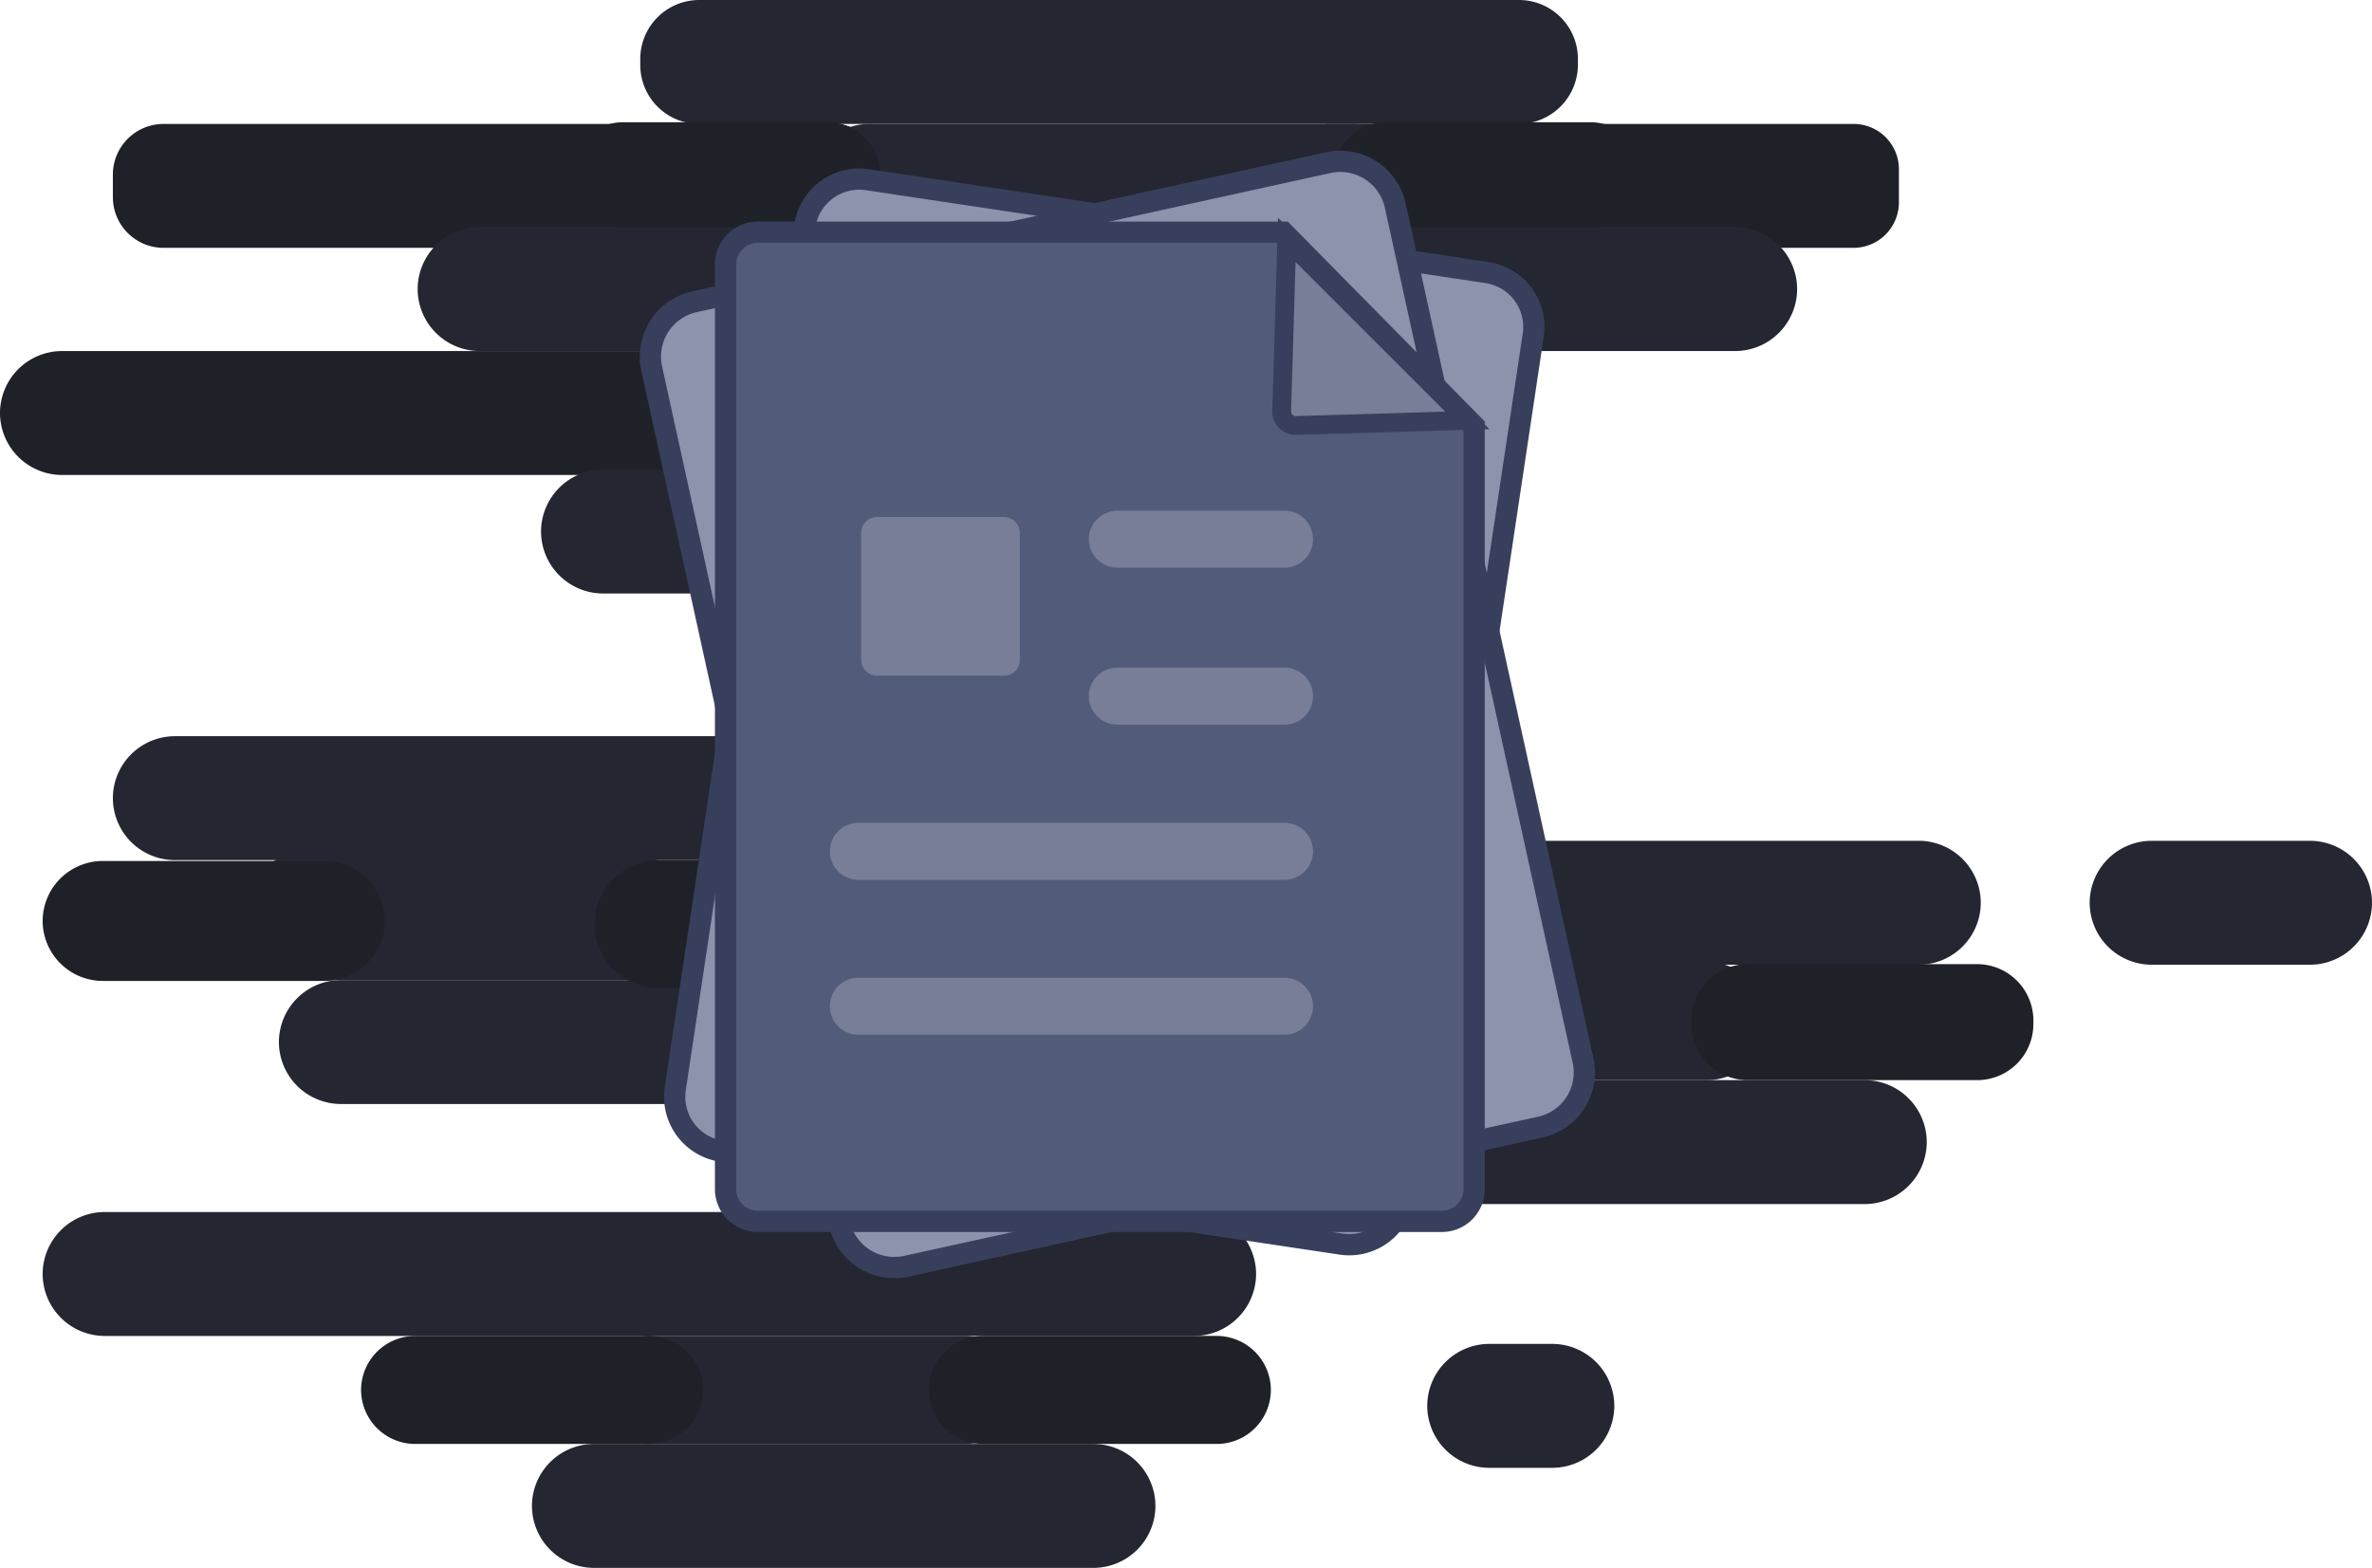 <svg xmlns="http://www.w3.org/2000/svg" width="536.717" height="354.852" viewBox="0 0 536.717 354.852">
  <g id="illus-01" transform="translate(0 -23.4)">
    <g id="Group_108" data-name="Group 108" transform="translate(0 23.4)">
      <path id="Path_301" data-name="Path 301" d="M423.984,51.448H238.517A13.343,13.343,0,0,1,225.2,38.132V36.717A13.343,13.343,0,0,1,238.517,23.4H424.048a13.343,13.343,0,0,1,13.317,13.317v1.415A13.44,13.44,0,0,1,423.984,51.448Z" transform="translate(-80.326 -23.4)" fill="#242731"/>
      <path id="Path_302" data-name="Path 302" d="M202.716,95.048H51.151A11.476,11.476,0,0,1,39.7,83.6V78.451A11.476,11.476,0,0,1,51.151,67H202.716a11.476,11.476,0,0,1,11.451,11.451V83.6A11.476,11.476,0,0,1,202.716,95.048Z" transform="translate(-14.16 -38.952)" fill="#1f2128"/>
      <path id="Path_303" data-name="Path 303" d="M580.591,95.048H462.029A10.255,10.255,0,0,1,451.8,84.82V77.229A10.255,10.255,0,0,1,462.029,67H580.591A10.255,10.255,0,0,1,590.82,77.229V84.82A10.3,10.3,0,0,1,580.591,95.048Z" transform="translate(-161.151 -38.952)" fill="#1f2128"/>
      <path id="Path_304" data-name="Path 304" d="M247.419,174.948H14.024A14.057,14.057,0,0,1,0,160.924H0A14.057,14.057,0,0,1,14.024,146.9H247.483a14.057,14.057,0,0,1,14.024,14.024h0A14.154,14.154,0,0,1,247.419,174.948Z" transform="translate(0 -67.451)" fill="#1f2128"/>
      <path id="Path_305" data-name="Path 305" d="M445.012,131.348H160.924A14.057,14.057,0,0,1,146.9,117.324h0A14.057,14.057,0,0,1,160.924,103.3H445.012a14.057,14.057,0,0,1,14.024,14.024h0A14.057,14.057,0,0,1,445.012,131.348Z" transform="translate(-52.397 -51.899)" fill="#242731"/>
      <path id="Path_306" data-name="Path 306" d="M370.171,216.648H204.324A14.057,14.057,0,0,1,190.3,202.624h0A14.057,14.057,0,0,1,204.324,188.6H370.106a14.057,14.057,0,0,1,14.024,14.024h0A13.961,13.961,0,0,1,370.171,216.648Z" transform="translate(-67.877 -82.325)" fill="#242731"/>
      <path id="Path_307" data-name="Path 307" d="M584.48,347.249H435.424A14.057,14.057,0,0,1,421.4,333.224h0A14.057,14.057,0,0,1,435.424,319.2H584.48A14.057,14.057,0,0,1,598.5,333.224h0A14.057,14.057,0,0,1,584.48,347.249Z" transform="translate(-150.308 -128.908)" fill="#242731"/>
      <path id="Path_308" data-name="Path 308" d="M572.964,388.562h-36.54A13.179,13.179,0,0,1,523.3,375.438v-.515A13.179,13.179,0,0,1,536.424,361.8h36.54a13.179,13.179,0,0,1,13.124,13.124v.515A13.137,13.137,0,0,1,572.964,388.562Z" transform="translate(-186.654 -144.103)" fill="#242731"/>
      <path id="Path_309" data-name="Path 309" d="M784.857,347.249H749.024A14.057,14.057,0,0,1,735,333.224h0A14.057,14.057,0,0,1,749.024,319.2h35.833a14.057,14.057,0,0,1,14.024,14.024h0A14.057,14.057,0,0,1,784.857,347.249Z" transform="translate(-262.164 -128.908)" fill="#242731"/>
      <path id="Path_310" data-name="Path 310" d="M406.966,95.048H297.924A14.057,14.057,0,0,1,283.9,81.024h0A14.057,14.057,0,0,1,297.924,67H407.03a14.057,14.057,0,0,1,14.024,14.024h0A14.154,14.154,0,0,1,406.966,95.048Z" transform="translate(-101.263 -38.952)" fill="#242731"/>
      <path id="Path_311" data-name="Path 311" d="M258.92,90.2H212.6a11.916,11.916,0,0,1-11.9-11.9h0a11.916,11.916,0,0,1,11.9-11.9H258.92a11.916,11.916,0,0,1,11.9,11.9h0A11.957,11.957,0,0,1,258.92,90.2Z" transform="translate(-71.587 -38.738)" fill="#1f2128"/>
      <path id="Path_312" data-name="Path 312" d="M527.12,90.2H480.8a11.916,11.916,0,0,1-11.9-11.9h0a11.916,11.916,0,0,1,11.9-11.9H527.12a11.916,11.916,0,0,1,11.9,11.9h0A11.957,11.957,0,0,1,527.12,90.2Z" transform="translate(-167.25 -38.738)" fill="#1f2128"/>
      <path id="Path_313" data-name="Path 313" d="M565.48,431.449H416.424A14.057,14.057,0,0,1,402.4,417.424h0A14.057,14.057,0,0,1,416.424,403.4H565.48A14.057,14.057,0,0,1,579.5,417.424h0A14.057,14.057,0,0,1,565.48,431.449Z" transform="translate(-143.531 -158.941)" fill="#242731"/>
      <path id="Path_314" data-name="Path 314" d="M530.306,524.248H516.024A14.057,14.057,0,0,1,502,510.224h0A14.057,14.057,0,0,1,516.024,496.2h14.281a14.057,14.057,0,0,1,14.024,14.024h0A14.057,14.057,0,0,1,530.306,524.248Z" transform="translate(-179.056 -192.041)" fill="#242731"/>
      <path id="Path_315" data-name="Path 315" d="M186.89,310.448H53.724A14.057,14.057,0,0,1,39.7,296.424h0A14.057,14.057,0,0,1,53.724,282.4H186.89a14.057,14.057,0,0,1,14.024,14.024h0A14.057,14.057,0,0,1,186.89,310.448Z" transform="translate(-14.16 -115.782)" fill="#242731"/>
      <path id="Path_316" data-name="Path 316" d="M224.511,396.249H112.124A14.057,14.057,0,0,1,98.1,382.224h0A14.057,14.057,0,0,1,112.124,368.2H224.447a14.057,14.057,0,0,1,14.024,14.024h0A14.044,14.044,0,0,1,224.511,396.249Z" transform="translate(-34.991 -146.385)" fill="#242731"/>
      <path id="Path_317" data-name="Path 317" d="M172.083,352.149H99.775A14.5,14.5,0,0,1,85.3,337.675h0A14.5,14.5,0,0,1,99.775,323.2h72.308a14.5,14.5,0,0,1,14.475,14.475h0A14.58,14.58,0,0,1,172.083,352.149Z" transform="translate(-30.425 -130.335)" fill="#242731"/>
      <path id="Path_318" data-name="Path 318" d="M275.542,477.849H29.024A14.057,14.057,0,0,1,15,463.824h0A14.057,14.057,0,0,1,29.024,449.8H275.542a14.057,14.057,0,0,1,14.024,14.024h0A14.057,14.057,0,0,1,275.542,477.849Z" transform="translate(-5.35 -175.491)" fill="#242731"/>
      <path id="Path_319" data-name="Path 319" d="M264.811,354.949H223.575A14.5,14.5,0,0,1,209.1,340.475h0A14.5,14.5,0,0,1,223.575,326h41.236a14.5,14.5,0,0,1,14.475,14.475h0A14.538,14.538,0,0,1,264.811,354.949Z" transform="translate(-74.583 -131.333)" fill="#1f2128"/>
      <path id="Path_320" data-name="Path 320" d="M314.154,559.448H201.124A14.057,14.057,0,0,1,187.1,545.424h0A14.057,14.057,0,0,1,201.124,531.4h113.03a14.057,14.057,0,0,1,14.024,14.024h0A14.057,14.057,0,0,1,314.154,559.448Z" transform="translate(-66.736 -204.597)" fill="#242731"/>
      <path id="Path_321" data-name="Path 321" d="M78.817,353.448H28.574A13.618,13.618,0,0,1,15,339.874h0A13.618,13.618,0,0,1,28.574,326.3H78.817a13.618,13.618,0,0,1,13.574,13.574h0A13.535,13.535,0,0,1,78.817,353.448Z" transform="translate(-5.35 -131.44)" fill="#1f2128"/>
      <path id="Path_322" data-name="Path 322" d="M293.117,517.846H221.323A12.259,12.259,0,0,1,209.1,505.623h0A12.259,12.259,0,0,1,221.323,493.4h71.73a12.259,12.259,0,0,1,12.223,12.223h0A12.163,12.163,0,0,1,293.117,517.846Z" transform="translate(-74.583 -191.043)" fill="#242731"/>
      <path id="Path_323" data-name="Path 323" d="M192.168,517.846H139.223A12.259,12.259,0,0,1,127,505.623h0A12.259,12.259,0,0,1,139.223,493.4h52.945a12.259,12.259,0,0,1,12.223,12.223h0A12.259,12.259,0,0,1,192.168,517.846Z" transform="translate(-45.299 -191.043)" fill="#1f2128"/>
      <path id="Path_324" data-name="Path 324" d="M391.868,517.846H338.923A12.259,12.259,0,0,1,326.7,505.623h0A12.259,12.259,0,0,1,338.923,493.4h52.945a12.259,12.259,0,0,1,12.223,12.223h0A12.259,12.259,0,0,1,391.868,517.846Z" transform="translate(-116.529 -191.043)" fill="#1f2128"/>
      <path id="Path_325" data-name="Path 325" d="M659.617,388.847H607.573A12.74,12.74,0,0,1,594.9,376.174v-.9A12.74,12.74,0,0,1,607.573,362.6h52.044a12.74,12.74,0,0,1,12.673,12.673v.9A12.7,12.7,0,0,1,659.617,388.847Z" transform="translate(-212.193 -144.388)" fill="#1f2128"/>
    </g>
    <g id="Group_109" data-name="Group 109" transform="translate(147.157 59.907)">
      <path id="pinl" d="M388.158,327.451,247.851,306.414a12.453,12.453,0,0,1-10.422-14.089L266.765,96.951A12.453,12.453,0,0,1,280.853,86.53L421.16,107.566a12.453,12.453,0,0,1,10.422,14.089L402.247,317.029A12.453,12.453,0,0,1,388.158,327.451Z" transform="translate(-231.799 -82.379)" fill="#8d93ad" stroke="#373f5c" stroke-miterlimit="10" stroke-width="4.806"/>
      <path id="blue" d="M430.2,298.715,286.615,330.237a12.722,12.722,0,0,1-15.054-9.585L229.039,127.015a12.722,12.722,0,0,1,9.585-15.054L382.212,80.439a12.722,12.722,0,0,1,15.054,9.585l42.523,193.637A12.658,12.658,0,0,1,430.2,298.715Z" transform="translate(-228.748 -80.148)" fill="#8d93ad" stroke="#373f5c" stroke-miterlimit="10" stroke-width="4.806"/>
      <g id="white_1_" transform="translate(17.017 16.052)">
        <path id="white" d="M381.418,105.1H262.469a7.3,7.3,0,0,0-7.269,7.269V321.7a7.3,7.3,0,0,0,7.269,7.269H417.315a7.3,7.3,0,0,0,7.269-7.269V148.91Z" transform="translate(-255.2 -105.1)" fill="#535b7a" stroke="#373f5c" stroke-miterlimit="10" stroke-width="4.806"/>
        <path id="Path_326" data-name="Path 326" d="M335.259,241.2h-28.82a3.57,3.57,0,0,1-3.538-3.538v-28.82a3.57,3.57,0,0,1,3.538-3.538h28.82a3.57,3.57,0,0,1,3.538,3.538v28.82A3.528,3.528,0,0,1,335.259,241.2Z" transform="translate(-272.214 -140.84)" fill="#787e97"/>
        <line id="Line_91" data-name="Line 91" x2="37.827" transform="translate(88.649 69.478)" fill="none" stroke="#787e97" stroke-linecap="round" stroke-miterlimit="10" stroke-width="12.898"/>
        <line id="Line_92" data-name="Line 92" x2="37.827" transform="translate(88.649 104.989)" fill="none" stroke="#787e97" stroke-linecap="round" stroke-miterlimit="10" stroke-width="12.898"/>
        <line id="Line_93" data-name="Line 93" x2="96.433" transform="translate(30.043 140.114)" fill="none" stroke="#787e97" stroke-linecap="round" stroke-miterlimit="10" stroke-width="12.898"/>
        <line id="Line_94" data-name="Line 94" x2="96.433" transform="translate(30.043 175.174)" fill="none" stroke="#787e97" stroke-linecap="round" stroke-miterlimit="10" stroke-width="12.898"/>
        <path id="Path_327" data-name="Path 327" d="M454.017,149.808l38.792-1.158-40.85-40.85L450.8,146.592A3.185,3.185,0,0,0,454.017,149.808Z" transform="translate(-324.968 -106.063)" fill="#787e97" stroke="#373f5c" stroke-miterlimit="10" stroke-width="4.26"/>
      </g>
    </g>
  </g>
</svg>
